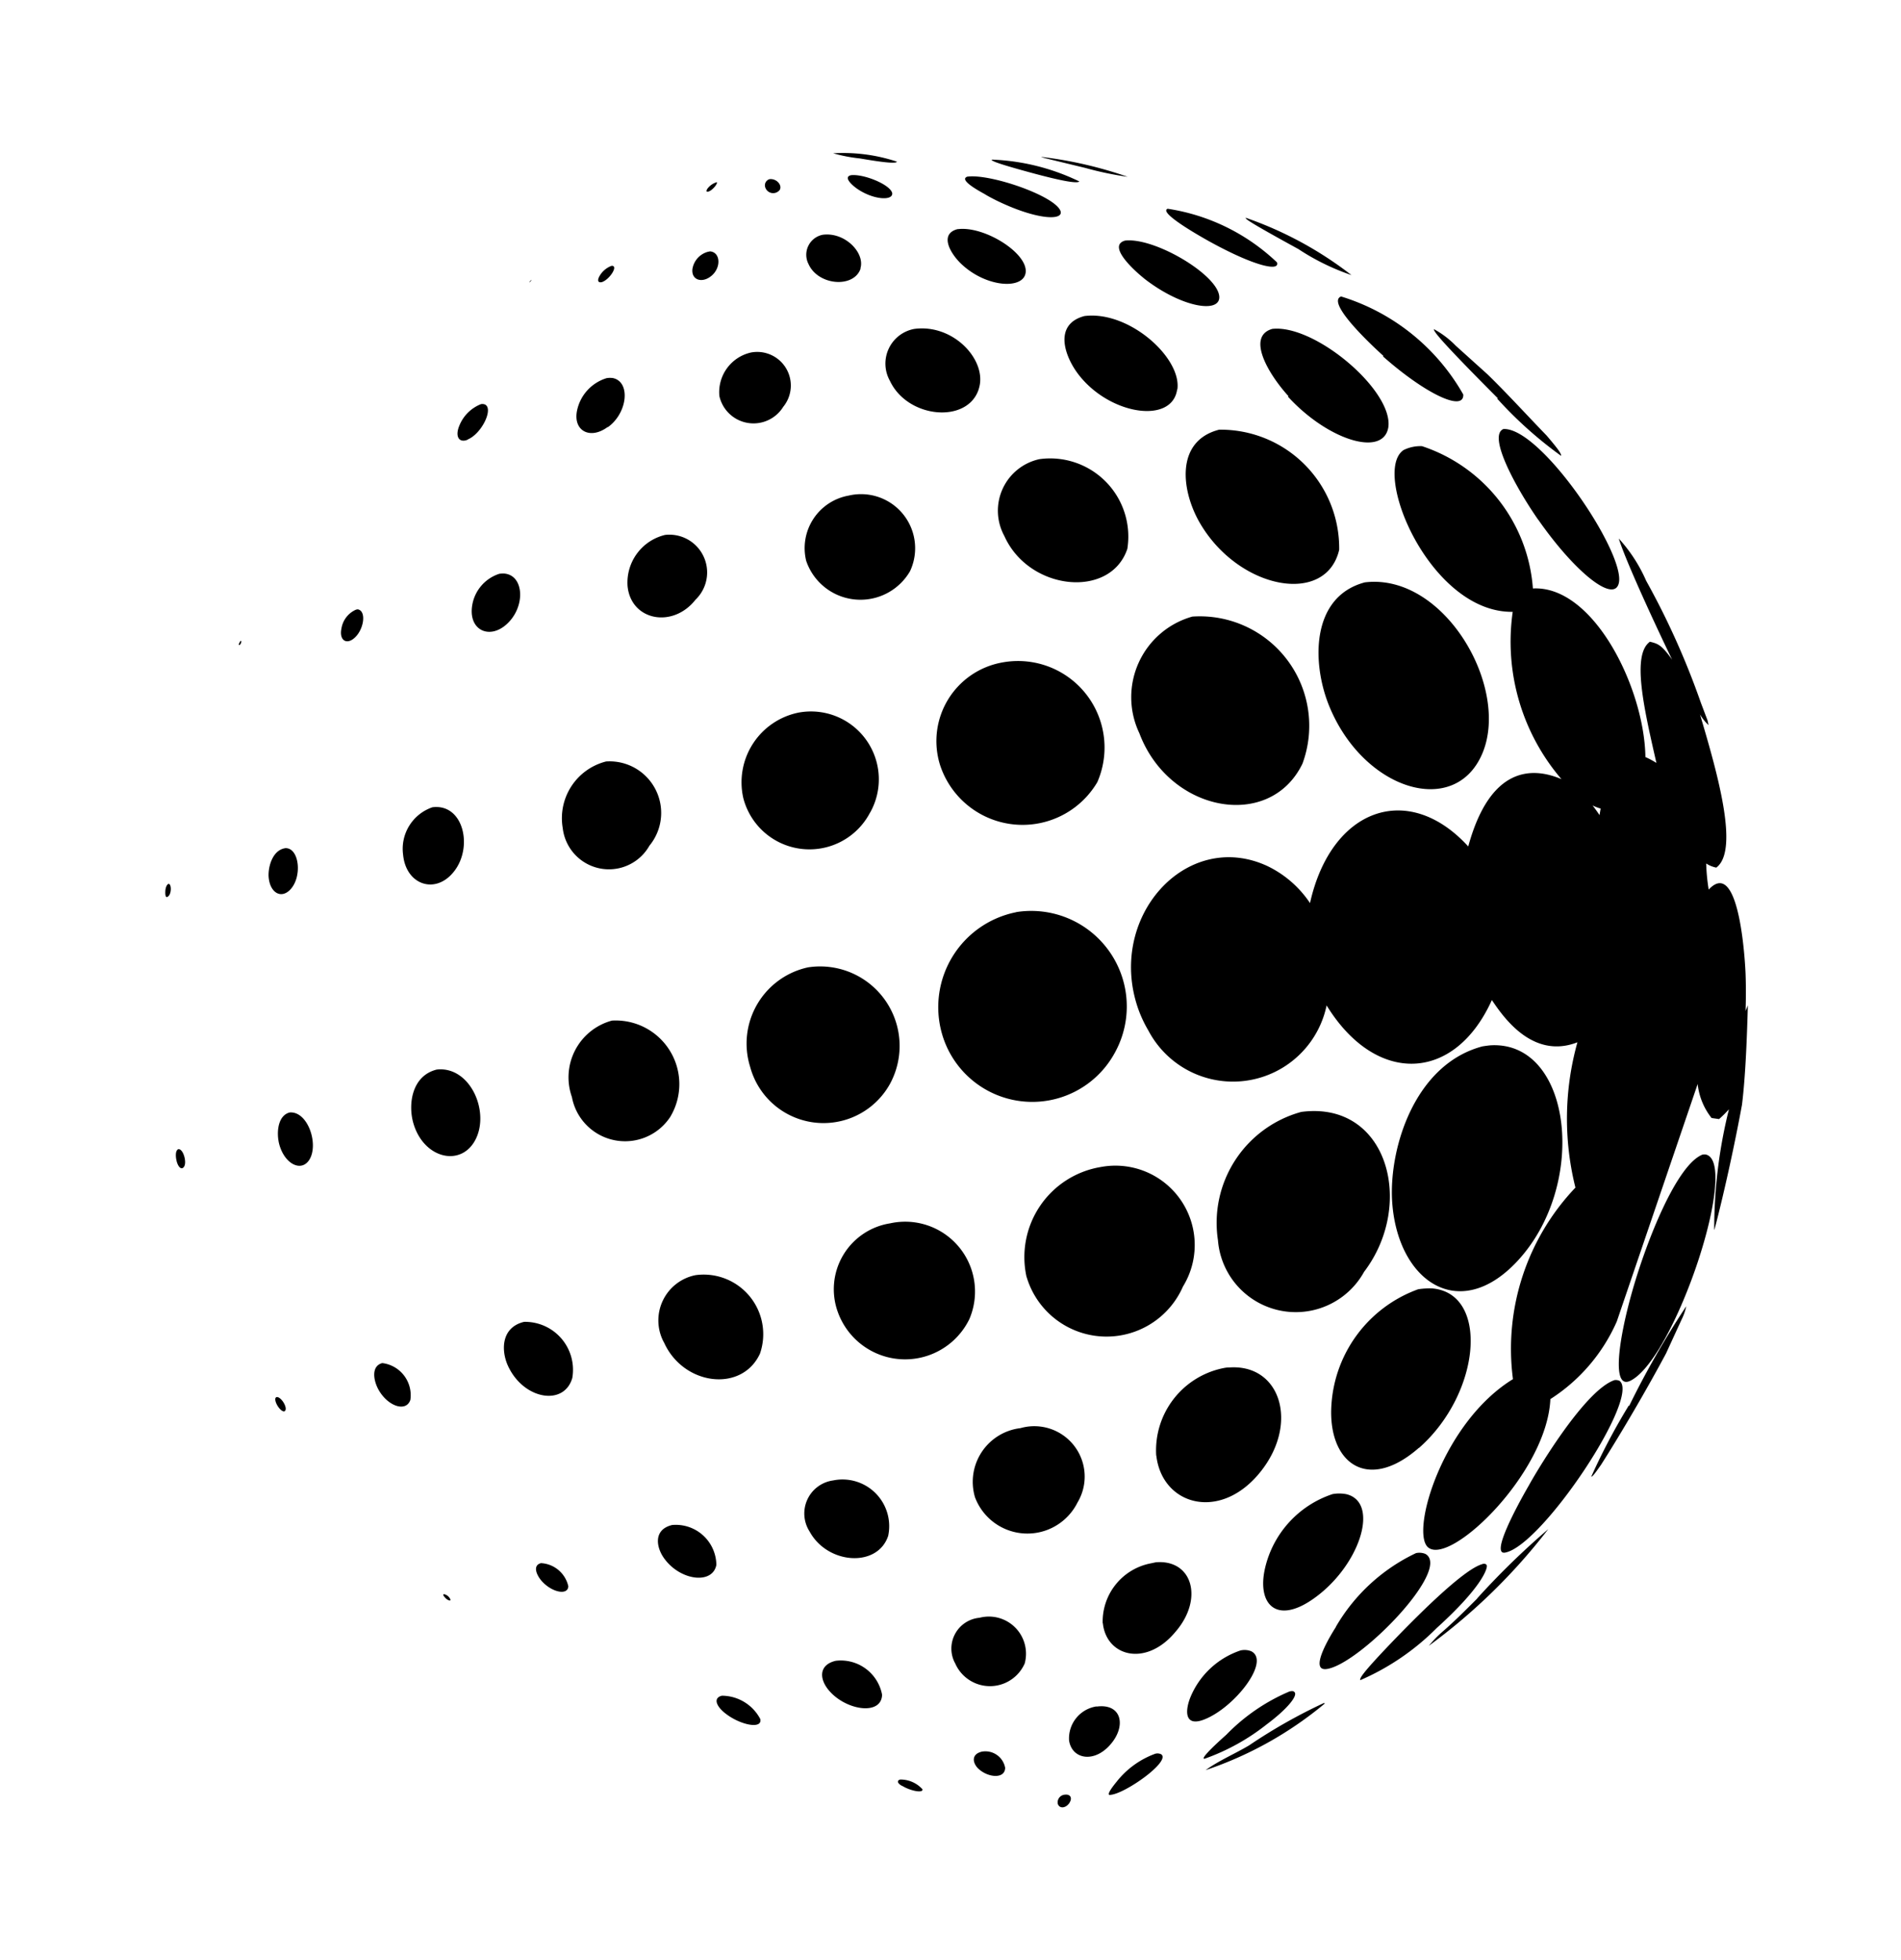 <svg xmlns="http://www.w3.org/2000/svg" viewBox="0 0 21.09 21.74">
  <path id="Shields" d="M13.1,12.656c-.131.871.432,1.488,1.211.95.958-.662,1.109-2.26.227-2.408-.03-.005-.07-.007-.1-.009C13.664,11.226,13.19,12.07,13.1,12.656Zm3.475.215a.171.171,0,0,1,.034.006c.362.156-.8,2.139-1.336,2.281-.229.061-.043-.461.227-.971S16.273,12.919,16.577,12.871Zm-.317-7.265c-.166-.393-.359-1.031-.169-1.067.413.066,1.049,1.652.894,1.944C16.881,6.678,16.536,6.26,16.259,5.606ZM15.105,8.02c-.447.622-1.355.118-1.542-.856-.1-.513.043-1.25.668-1.281C15.119,5.962,15.572,7.371,15.105,8.02Zm-2.473,5.342a.866.866,0,0,1-1.513-.68,1.276,1.276,0,0,1,1.2-1.2C13.285,11.558,13.345,12.748,12.632,13.362Zm.189,2.036c-.67.375-1.027-.056-.849-.673a1.462,1.462,0,0,1,1.207-1.049.821.821,0,0,1,.156.024C13.942,13.887,13.62,14.951,12.821,15.4Zm4.147-2.96a5.491,5.491,0,0,0-.44,1.28l.012-.021c.189-.376.419-.887.579-1.276.108-.313.215-.743.293-1.065l-.038.056c.014-.056.055-.225.087-.41.009-.053.215-1.289-.207-.992a2.191,2.191,0,0,1,.033-.289.318.318,0,0,0,.1.068c.3-.136.225-1.074.177-1.7a.506.506,0,0,0,.068.136l0-.053L17.6,7.963a8.665,8.665,0,0,0-.312-1.448,1.708,1.708,0,0,0-.2-.522c.03.314.253,1.253.3,1.438-.083-.189-.118-.206-.2-.246-.228.1-.219.7-.209,1.33a.958.958,0,0,0-.106-.089c.148-.75-.166-1.984-.832-2.089a1.8,1.8,0,0,0-.875-1.8.421.421,0,0,0-.21,0c-.4.165-.086,1.829.812,2.007a2.342,2.342,0,0,0,.143,1.928c-.3-.211-.751-.292-1.167.515-.5-.852-1.4-.731-1.848.249a1.19,1.19,0,0,0-.377-.5c-.8-.6-1.885.2-1.728,1.277a1.431,1.431,0,0,0,.057.234,1.061,1.061,0,0,0,1.992.138c.349.98,1.21,1.134,1.806.323.081.2.3.742.831.656a3.151,3.151,0,0,0-.357,1.572A2.593,2.593,0,0,0,14,14.87c-.863.307-1.458,1.408-1.313,1.624.182.271,1.465-.52,1.673-1.321a1.957,1.957,0,0,0,.9-.689l1.428-2.394,0-.017a.738.738,0,0,0,.07.422l.079.029A1.234,1.234,0,0,0,16.969,12.439Zm-.7-3.556-.027.068c-.006-.016-.025-.063-.053-.121l0,0A.525.525,0,0,0,16.271,8.883ZM15.1,15.115a.1.1,0,0,1,.052.019c.2.219-1.216,1.607-1.635,1.6-.173,0,.23-.474.412-.676C14.009,15.964,14.744,15.156,15.1,15.115Zm.1.313a9.834,9.834,0,0,1,.849-.949l0,0a.609.609,0,0,1-.083.136l-.245.329c-.276.328-.661.752-.962,1.058-.112.105-.121.106-.135.108a6.968,6.968,0,0,1,.571-.685Zm.9-11.234c-.538-.832-.537-.874-.536-.9a1,1,0,0,1,.2.231l.278.383c.158.235.35.561.5.8.116.213.114.232.112.256A4.514,4.514,0,0,1,16.091,4.194Zm-1.143-.723c-.005-.007-.525-.714-.324-.745a2.349,2.349,0,0,1,1.1,1.346C15.7,4.266,15.32,3.974,14.948,3.471Zm-1.124.217c-.168-.286-.323-.747-.022-.769.47.045,1.166.94,1.035,1.33C14.727,4.574,14.159,4.259,13.824,3.688ZM12.58,4.864c-.131-.391-.086-.953.422-.974a1.315,1.315,0,0,1,1.026,1.58C13.756,6.05,12.849,5.671,12.58,4.864Zm-.3.992a1.214,1.214,0,0,1,.856,1.85c-.51.657-1.56.221-1.7-.707h0A.929.929,0,0,1,12.281,5.856Zm-2.594,2.8a1.06,1.06,0,0,1,.74,1.761A1.042,1.042,0,0,1,8.6,9.8,1.074,1.074,0,0,1,9.687,8.657Zm-.729,3.984a1.013,1.013,0,0,1,1.057-1.023.88.88,0,0,1,.618,1.487A.925.925,0,0,1,8.958,12.641Zm.995,2.235a.931.931,0,0,1,.915-.793c.023,0,.053,0,.076.006.564.075.634.753.122,1.189C10.509,15.752,9.9,15.437,9.953,14.876Zm.917,1.483a1.135,1.135,0,0,1,.908-.657.42.42,0,0,1,.15.033c.352.17-.03.828-.62,1.067-.446.181-.6-.085-.438-.443Zm.638.79a2.035,2.035,0,0,1,1.039-.614.177.177,0,0,1,.1.03c.257.225-.949,1.032-1.326,1.022C11.092,17.581,11.437,17.221,11.508,17.149Zm1.737-.343c.019,0,.04.006.042.027,0,.04-.114.23-.69.564a2.718,2.718,0,0,1-.948.388c0-.022.009-.055.511-.393C13,16.828,13.184,16.811,13.245,16.806Zm-.139.362a8.749,8.749,0,0,1,.932-.588l0,0a6.558,6.558,0,0,1-1.565.99,1.269,1.269,0,0,1,.184-.123C12.8,17.366,12.922,17.287,13.106,17.168Zm.673-15.516a4.092,4.092,0,0,1,1.017.867,2.572,2.572,0,0,1-.516-.405C13.777,1.681,13.778,1.666,13.779,1.652Zm.238.559c.01.108-.26-.018-.677-.378-.052-.045-.507-.441-.385-.458A2.25,2.25,0,0,1,14.018,2.211Zm-1.6-.589c.327.029.929.584.895.824-.027.188-.424.038-.759-.351h0C12.445,1.967,12.208,1.634,12.418,1.621Zm.224,1.734c-.134.371-.794.123-1.038-.391-.11-.232-.154-.6.2-.618C12.3,2.387,12.762,3.025,12.642,3.356ZM10.426,4.548a.585.585,0,0,1,.558-.753.867.867,0,0,1,.747,1.176C11.432,5.478,10.566,5.2,10.426,4.548ZM9.2,6.888a.886.886,0,0,1,.908-.973.96.96,0,0,1,.759,1.518A.963.963,0,0,1,9.2,6.888ZM7.3,8.775a.882.882,0,0,1,.619,1.455.843.843,0,0,1-1.477-.509h0A.865.865,0,0,1,7.3,8.775ZM7.6,11.742a.775.775,0,0,1,.639,1.222.793.793,0,0,1-1.412-.386A.74.74,0,0,1,7.6,11.742Zm.941,2.523a.559.559,0,0,1,.448.939.621.621,0,0,1-1.1-.294h0A.6.6,0,0,1,8.542,14.265Zm.443,2.307h0a.658.658,0,0,1,.663-.539l.055,0c.406.052.435.511.052.8C9.353,17.15,8.947,16.941,8.986,16.571Zm.785,1a.916.916,0,0,1,.648-.387.2.2,0,0,1,.114.033c.192.152-.313.577-.671.633-.233.036-.182-.147-.091-.279Zm.763.475a2.394,2.394,0,0,1-.753.23c-.019,0-.054-.014.291-.211a2.142,2.142,0,0,1,.784-.323c.018,0,.042,0,.051.016C10.944,17.807,10.78,17.933,10.534,18.046Zm.662-.1.018.007a4.1,4.1,0,0,1-1.45.449c.17-.074.354-.109.529-.168A5.982,5.982,0,0,1,11.2,17.948ZM12.152.74C11.711.529,11.711.529,11.7.519a4.545,4.545,0,0,1,.893.416v0A3.653,3.653,0,0,1,12.152.74Zm-.094.134c-.028.021-.2-.05-.511-.21h0c-.389-.2-.39-.218-.391-.228h.007A2.427,2.427,0,0,1,12.058.874Zm-1.2-.31c.252.021.885.4.926.58.027.124-.269.058-.671-.256h0C11.078.86,11.028.819,11,.791,10.829.645,10.783.568,10.858.563Zm-.23.547c.288.023.684.4.642.609s-.472.1-.694-.239C10.486,1.341,10.42,1.118,10.628,1.11Zm-.14,1.782c-.2.355-.841.158-.946-.293a.391.391,0,0,1,.383-.507C10.37,2.126,10.65,2.612,10.488,2.892Zm-2.27,1.47a.592.592,0,0,1,.612-.613.6.6,0,0,1,.491.962A.636.636,0,0,1,8.218,4.361ZM6.988,6.789Zm1.342.45a.758.758,0,0,1-1.342-.45.789.789,0,0,1,.8-.8A.753.753,0,0,1,8.33,7.24ZM5.049,8.9a.706.706,0,0,1,.409,1.181.6.6,0,0,1-1.02-.444A.652.652,0,0,1,5.049,8.9Zm-.18,3.607a.512.512,0,0,1,.5-.652.661.661,0,0,1,.518,1C5.6,13.24,4.978,13.025,4.87,12.507ZM6.015,14.9h0a.37.37,0,0,1,.373-.5.518.518,0,0,1,.47.728C6.67,15.451,6.134,15.3,6.015,14.9Zm1.274,1.762a.343.343,0,0,1,.371-.434.412.412,0,0,1,.385.6A.421.421,0,0,1,7.289,16.658Zm1.437.8c.264.02.279.249.1.412-.234.211-.492.112-.477-.109A.359.359,0,0,1,8.726,17.46Zm-.057.991c-.034-.006,0-.049.1-.129h0a.968.968,0,0,1,.484-.215.093.093,0,0,1,.064.02C9.409,18.228,8.824,18.478,8.669,18.451ZM9.451,0h0a1.893,1.893,0,0,1,.673.238c-.016.03-.262-.068-.394-.12A1.744,1.744,0,0,1,9.451,0ZM10,.569C9.991.655,9.784.6,9.635.446,9.59.4,9.5.282,9.592.279,9.731.29,10,.471,10,.569Zm-.517.745c-.118.2-.5.088-.555-.169A.226.226,0,0,1,9.149.86C9.4.879,9.57,1.158,9.48,1.314ZM7.656,2.372a.451.451,0,0,1,.446-.4.373.373,0,0,1,.222.664A.388.388,0,0,1,7.656,2.372Zm0,0Zm-.724,2.15c-.315.268-.754.084-.711-.3a.544.544,0,0,1,.526-.469A.419.419,0,0,1,6.932,4.523ZM5.859,7.089a.516.516,0,0,1-.9-.391.649.649,0,0,1,.624-.623A.572.572,0,0,1,5.859,7.089ZM3.035,9.027c.367.037.481.572.261.846s-.609.092-.639-.317h0C2.641,9.341,2.747,9.036,3.035,9.027ZM3.4,11.966a.532.532,0,0,1,.394.72c-.151.284-.56.13-.663-.251C3.077,12.245,3.127,11.973,3.4,11.966Zm1.138,2.546a.45.45,0,0,1,.388.535c-.086.205-.425.09-.549-.186C4.312,14.72,4.32,14.518,4.537,14.512ZM6,16.363a.466.466,0,0,1,.425.475c-.054.223-.41.094-.555-.148C5.774,16.532,5.8,16.367,6,16.363Zm1.378,1.323a.223.223,0,0,1,.214.229c-.028.126-.218.067-.3-.063C7.247,17.772,7.264,17.688,7.377,17.686Zm.835.754c-.054.057-.13.047-.133-.016a.086.086,0,0,1,.095-.08C8.243,18.349,8.251,18.4,8.212,18.44ZM8.788.273A.092.092,0,0,1,8.636.217.071.071,0,0,1,8.7.134C8.776.14,8.827.225,8.788.273Zm-.941.776c-.118.062-.228,0-.191-.116A.236.236,0,0,1,7.862.78l.026,0C8,.813,7.975.982,7.847,1.049Zm-1.474,1.4c-.217.1-.381-.033-.3-.237a.477.477,0,0,1,.4-.295.227.227,0,0,1,.07.014C6.727,2.014,6.622,2.343,6.374,2.452ZM4.909,3.8c.215.062.161.41-.086.555-.214.126-.409-.008-.347-.239h0a.442.442,0,0,1,.382-.324A.328.328,0,0,1,4.909,3.8ZM3.677,6.919c-.253.21-.55.034-.512-.3a.487.487,0,0,1,.428-.448C3.94,6.2,3.945,6.7,3.677,6.919ZM1.339,9.153c.2.025.245.411.106.557-.116.121-.277-.006-.292-.23C1.145,9.348,1.2,9.159,1.339,9.153Zm.427,2.933a.359.359,0,0,1,.22.464c-.074.126-.258.021-.322-.183h0C1.629,12.253,1.637,12.091,1.767,12.086Zm1.261,2.537a.329.329,0,0,1,.243.314c-.025.1-.19.032-.276-.117C2.949,14.74,2.929,14.626,3.028,14.623Zm1.657,1.856a.483.483,0,0,1,.363.342c0,.117-.221.022-.352-.126h0C4.6,16.591,4.576,16.482,4.685,16.479ZM6.425,17.8a.328.328,0,0,1,.22.157c0,.043-.109,0-.186-.061l-.021-.018C6.4,17.852,6.373,17.805,6.425,17.8ZM8,.127c-.017,0-.012-.02.012-.039h0a.2.2,0,0,1,.1-.042.013.013,0,0,1,.01,0C8.129.066,8.042.134,8,.127ZM6.642.864c-.043,0-.047-.03-.008-.073A.255.255,0,0,1,6.785.71a.031.031,0,0,1,.02.007C6.839.75,6.719.859,6.642.864Zm-1.818,1.4c-.1.019-.132-.061-.062-.166a.427.427,0,0,1,.288-.189.089.089,0,0,1,.036.009C5.187,1.976,4.994,2.231,4.824,2.262Zm-1.707,1.9c-.094.04-.147-.032-.1-.14h0a.275.275,0,0,1,.2-.173.111.111,0,0,1,.022,0C3.338,3.891,3.251,4.107,3.117,4.164ZM1.856,6.739c-.125.081-.228-.025-.2-.2.019-.107.1-.26.229-.264l.016,0C2.056,6.3,2.023,6.63,1.856,6.739ZM.047,9.294c.054.009.062.157.024.2S0,9.487,0,9.41C0,9.363.011,9.3.047,9.294Zm.495,2.917c.045.007.086.115.068.156s-.059,0-.081-.064C.517,12.266.512,12.213.541,12.211Zm1.418,2.6c0,.018-.033,0-.051-.031s-.022-.043-.006-.044A.1.1,0,0,1,1.96,14.808ZM5.856.7s0,0,.008-.01h0A.065.065,0,0,1,5.888.678h0S5.862.7,5.856.7ZM1.874,3.965c-.009,0-.009-.008,0-.019s.016-.022.025-.023h0C1.908,3.929,1.889,3.961,1.874,3.965ZM.5,6.467c.007-.03.028-.072.053-.074h0c.031.009.011.105-.027.131S.488,6.512.5,6.467Z" transform="matrix(0.978, -0.208, 0.208, 0.978, 0, 3.666)" />
</svg>

